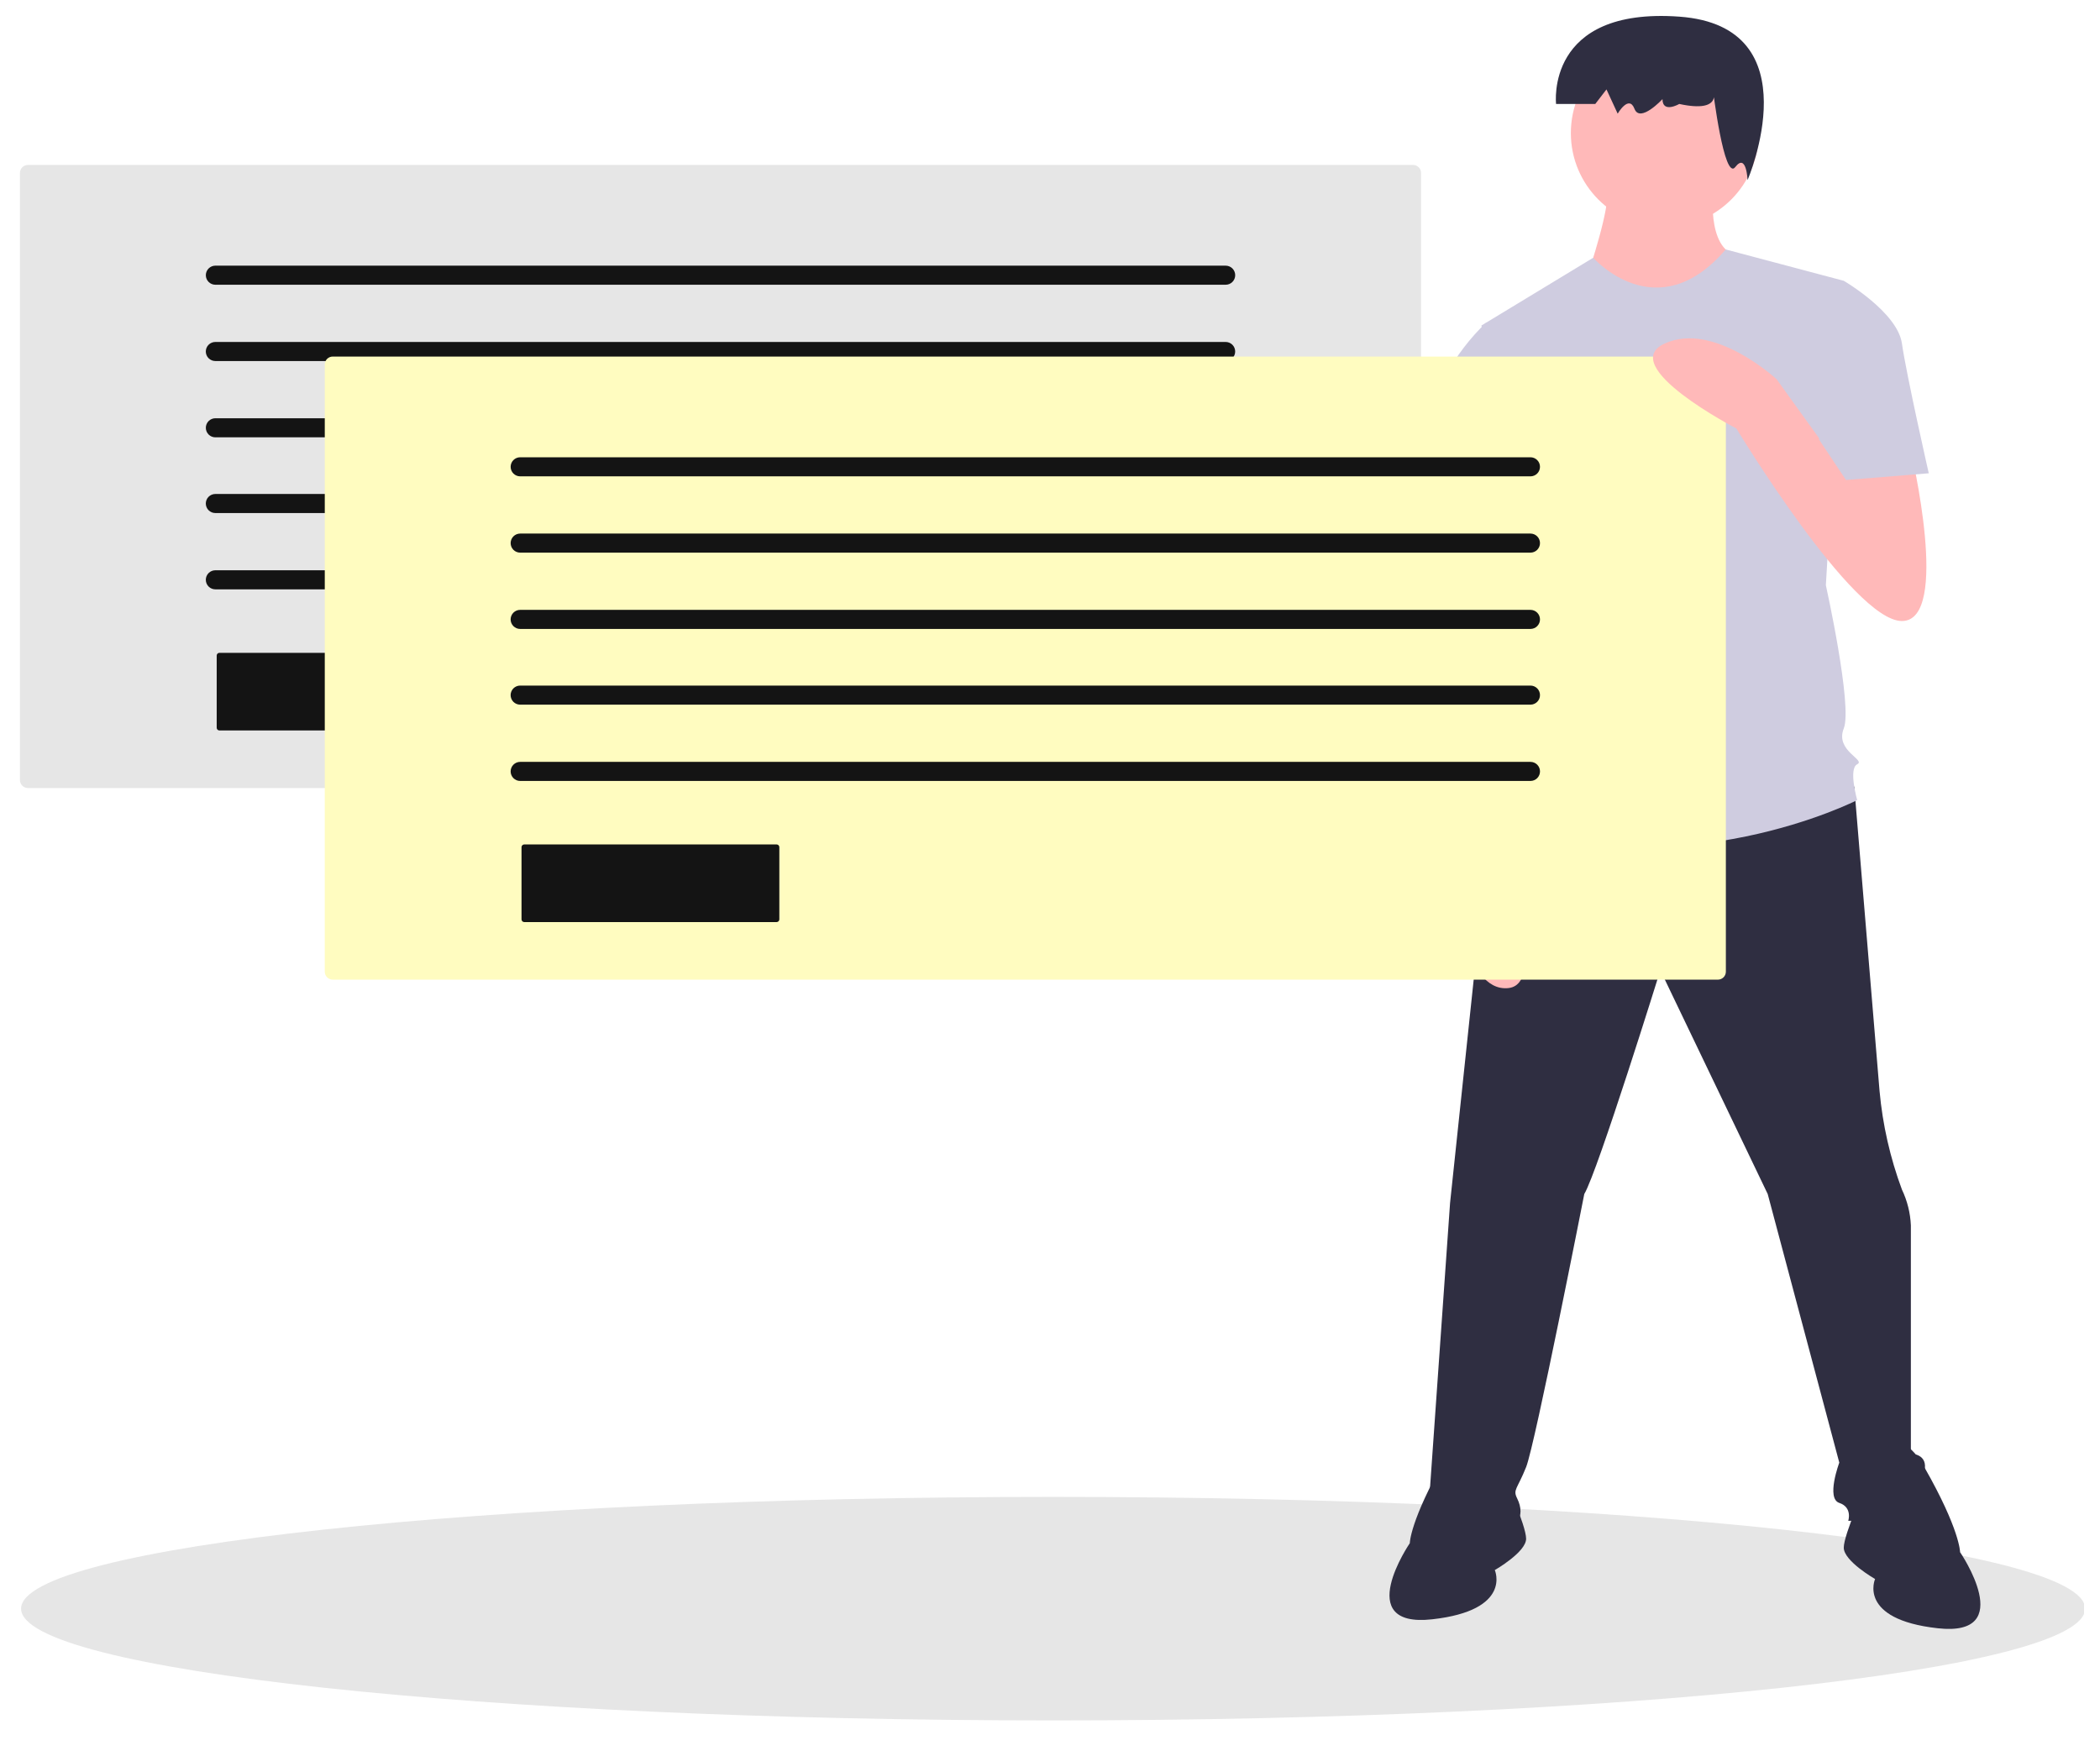 <svg width="526" height="440" viewBox="0 0 526 440" fill="none" xmlns="http://www.w3.org/2000/svg">
<g clip-path="url(#clip0)" filter="url(#filter0_d)">
<path d="M263.779 427.031C121.014 427.031 5.279 414.495 5.279 399.031C5.279 383.567 121.014 371.031 263.779 371.031C406.545 371.031 522.279 383.567 522.279 399.031C522.279 414.495 406.545 427.031 263.779 427.031Z" fill="#E6E6E6"/>
<path d="M353.948 37.326C354.476 37.327 354.981 37.537 355.354 37.91C355.727 38.283 355.937 38.789 355.938 39.317V191.442C355.937 191.969 355.727 192.476 355.354 192.849C354.981 193.222 354.476 193.432 353.948 193.433H6.989C6.461 193.432 5.955 193.222 5.582 192.849C5.209 192.476 5 191.969 4.999 191.442V39.317C5 38.789 5.21 38.283 5.582 37.91C5.955 37.537 6.461 37.327 6.989 37.326H353.948Z" fill="#E6E6E6"/>
<path d="M53.939 67.338H306.996C307.31 67.339 307.621 67.277 307.912 67.158C308.202 67.038 308.465 66.862 308.688 66.64C308.91 66.418 309.086 66.154 309.206 65.864C309.327 65.574 309.389 65.263 309.389 64.949C309.389 64.635 309.327 64.323 309.206 64.033C309.086 63.743 308.91 63.479 308.688 63.257C308.465 63.035 308.202 62.859 307.912 62.74C307.621 62.62 307.31 62.559 306.996 62.559H53.939C53.306 62.561 52.701 62.813 52.254 63.261C51.807 63.709 51.556 64.316 51.556 64.949C51.556 65.582 51.807 66.189 52.254 66.636C52.701 67.085 53.306 67.337 53.939 67.338V67.338Z" fill="#141414"/>
<path d="M53.938 86.453H306.995C307.629 86.453 308.236 86.201 308.684 85.753C309.131 85.305 309.383 84.698 309.383 84.064C309.383 83.43 309.131 82.822 308.684 82.374C308.236 81.926 307.629 81.674 306.995 81.674H53.938C53.305 81.674 52.697 81.926 52.25 82.374C51.802 82.822 51.55 83.43 51.55 84.064C51.55 84.698 51.802 85.305 52.25 85.753C52.697 86.201 53.305 86.453 53.938 86.453Z" fill="#141414"/>
<path d="M53.939 105.568H306.996C307.31 105.569 307.621 105.508 307.912 105.388C308.202 105.268 308.465 105.092 308.688 104.87C308.91 104.648 309.086 104.385 309.206 104.094C309.327 103.804 309.389 103.493 309.389 103.179C309.389 102.865 309.327 102.554 309.206 102.263C309.086 101.973 308.91 101.709 308.688 101.488C308.465 101.266 308.202 101.09 307.912 100.97C307.621 100.85 307.31 100.789 306.996 100.789H53.939C53.306 100.791 52.701 101.043 52.254 101.491C51.807 101.939 51.556 102.546 51.556 103.179C51.556 103.812 51.807 104.419 52.254 104.867C52.701 105.315 53.306 105.567 53.939 105.568V105.568Z" fill="#141414"/>
<path d="M53.938 124.539H306.995C307.629 124.539 308.236 124.287 308.684 123.839C309.131 123.391 309.383 122.783 309.383 122.149C309.383 121.516 309.131 120.908 308.684 120.46C308.236 120.012 307.629 119.76 306.995 119.76H53.938C53.305 119.76 52.697 120.012 52.25 120.46C51.802 120.908 51.55 121.516 51.55 122.149C51.55 122.783 51.802 123.391 52.25 123.839C52.697 124.287 53.305 124.539 53.938 124.539V124.539Z" fill="#141414"/>
<path d="M53.939 143.654H306.996C307.31 143.654 307.621 143.593 307.912 143.473C308.202 143.353 308.465 143.178 308.688 142.956C308.91 142.734 309.086 142.47 309.206 142.18C309.327 141.89 309.389 141.579 309.389 141.264C309.389 140.95 309.327 140.639 309.206 140.349C309.086 140.059 308.91 139.795 308.688 139.573C308.465 139.351 308.202 139.175 307.912 139.055C307.621 138.936 307.31 138.874 306.996 138.875H53.939C53.306 138.875 52.698 139.127 52.251 139.575C51.803 140.023 51.551 140.631 51.551 141.264C51.551 141.898 51.803 142.506 52.251 142.954C52.698 143.402 53.306 143.654 53.939 143.654V143.654Z" fill="#141414"/>
<path d="M118.172 159.56C118.353 159.56 118.526 159.632 118.654 159.76C118.781 159.888 118.853 160.061 118.854 160.242V178.329C118.853 178.51 118.781 178.683 118.654 178.811C118.526 178.939 118.353 179.011 118.172 179.011H54.958C54.778 179.011 54.604 178.939 54.476 178.811C54.349 178.683 54.277 178.51 54.277 178.329V160.242C54.277 160.061 54.349 159.888 54.476 159.76C54.604 159.632 54.778 159.56 54.958 159.56H118.172Z" fill="#141414"/>
<path d="M464.444 193.086C464.444 193.086 469.663 255.895 470.784 269.354C471.552 277.791 473.437 286.088 476.387 294.028C477.728 296.838 478.49 299.89 478.628 303.001V360.201C478.628 360.201 483.111 360.201 481.99 364.687C480.869 369.173 479.749 377.025 479.749 377.025H462.94C462.94 377.025 464.06 373.66 460.699 372.538C457.337 371.417 460.699 362.444 460.699 362.444L442.769 295.15L415.874 239.071C415.874 239.071 400.186 289.542 396.824 295.15C396.824 295.15 384.497 357.958 382.256 363.566C380.015 369.173 378.894 369.174 380.015 371.417C381.135 373.66 381.135 375.903 380.015 377.024C378.894 378.146 357.603 377.024 357.603 377.024L363.206 297.393L373.291 202.06L424.839 186.358L464.444 193.086Z" fill="#2F2E41"/>
<path d="M467.422 368.052C467.422 368.052 473.025 347.864 481.989 363.566C490.954 379.268 490.954 384.875 490.954 384.875C490.954 384.875 505.522 406.185 485.351 403.942C465.18 401.699 469.663 391.605 469.663 391.605C469.663 391.605 461.819 387.119 461.819 383.754C461.819 380.389 467.422 368.052 467.422 368.052Z" fill="#2F2E41"/>
<path d="M376.653 365.809C376.653 365.809 371.05 345.621 362.085 361.323C353.12 377.025 353.12 382.632 353.12 382.632C353.12 382.632 338.552 403.942 358.723 401.699C378.894 399.456 374.412 389.362 374.412 389.362C374.412 389.362 382.256 384.876 382.256 381.511C382.256 378.146 376.653 365.809 376.653 365.809Z" fill="#2F2E41"/>
<path d="M429.32 41.675C429.32 41.675 427.079 56.255 433.803 59.62C440.526 62.985 419.235 75.322 413.632 75.322C408.029 75.322 397.943 64.106 397.943 64.106C397.943 64.106 403.546 47.283 402.426 43.918L429.32 41.675Z" fill="#FFB9B9"/>
<path d="M416.995 52.891C403.998 52.891 393.462 42.346 393.462 29.338C393.462 16.33 403.998 5.785 416.995 5.785C429.991 5.785 440.527 16.33 440.527 29.338C440.527 42.346 429.991 52.891 416.995 52.891Z" fill="#FFB9B9"/>
<path d="M371.05 77.565L399.064 60.578C399.064 60.578 415.003 78.687 432.248 58.498L461.819 66.35L457.336 142.616C457.336 142.616 464.06 172.899 461.819 178.507C459.578 184.114 467.422 186.358 465.181 187.479C462.939 188.601 465.181 196.452 465.181 196.452C465.181 196.452 421.477 218.883 373.291 202.059L377.773 187.479C377.163 185.573 377.049 183.543 377.441 181.58C377.833 179.618 378.719 177.788 380.015 176.263C380.015 176.263 375.532 169.534 381.135 163.926C381.135 163.926 378.894 153.832 384.497 149.346L385.618 133.644L382.256 125.793L371.05 77.565Z" fill="#CFCCE0"/>
<path d="M429.037 18.401C429.037 18.401 431.843 24.478 420.621 22.047C420.621 22.047 416.412 24.478 416.412 20.832C416.412 20.832 410.801 26.909 409.398 23.263C407.996 19.617 405.19 24.478 405.19 24.478L402.384 18.401L399.579 22.047H389.759C389.759 22.047 386.954 -2.26 420.621 0.171C454.288 2.602 437.725 41.114 437.725 41.114C437.725 41.114 437.454 34.201 434.649 37.847C431.843 41.493 429.037 18.401 429.037 18.401Z" fill="#2F2E41"/>
<path d="M360.964 122.428L359.843 145.981C359.843 145.981 355.361 189.722 364.326 208.789V218.883C364.326 218.883 366.567 244.679 377.773 243.558C388.979 242.436 374.411 206.546 374.411 206.546L376.652 157.197L378.893 129.157L360.964 122.428Z" fill="#FFB9B9"/>
<path d="M383.375 78.687L372.197 76.869C364.144 84.613 358.659 94.642 356.481 105.604C353.119 123.55 351.998 126.914 351.998 126.914L378.893 133.644L393.461 105.604L383.375 78.687Z" fill="#CFCCE0"/>
<path d="M430.298 85.331C430.825 85.332 431.331 85.542 431.704 85.915C432.077 86.288 432.287 86.794 432.287 87.322V239.447C432.287 239.975 432.077 240.481 431.704 240.854C431.331 241.227 430.825 241.437 430.298 241.438H83.338C82.811 241.437 82.305 241.227 81.932 240.854C81.559 240.481 81.349 239.975 81.349 239.447V87.322C81.349 86.794 81.559 86.288 81.932 85.915C82.305 85.542 82.811 85.332 83.338 85.331H430.298Z" fill="#FFFCC0"/>
<path d="M130.29 115.343H383.348C383.98 115.342 384.586 115.09 385.033 114.642C385.48 114.194 385.73 113.587 385.73 112.954C385.73 112.321 385.48 111.714 385.033 111.266C384.586 110.818 383.98 110.566 383.348 110.564H130.29C129.657 110.564 129.05 110.816 128.602 111.264C128.155 111.712 127.903 112.32 127.903 112.954C127.903 113.587 128.155 114.195 128.602 114.643C129.05 115.091 129.657 115.343 130.29 115.343V115.343Z" fill="#141414"/>
<path d="M130.29 134.458H383.348C383.98 134.457 384.586 134.205 385.033 133.757C385.48 133.309 385.73 132.702 385.73 132.069C385.73 131.436 385.48 130.829 385.033 130.381C384.586 129.933 383.98 129.681 383.348 129.68H130.29C129.657 129.68 129.05 129.931 128.602 130.379C128.155 130.827 127.903 131.435 127.903 132.069C127.903 132.703 128.155 133.31 128.602 133.759C129.05 134.207 129.657 134.458 130.29 134.458Z" fill="#141414"/>
<path d="M130.29 153.573H383.348C383.98 153.572 384.586 153.32 385.033 152.872C385.48 152.424 385.73 151.817 385.73 151.184C385.73 150.551 385.48 149.944 385.033 149.496C384.586 149.048 383.98 148.796 383.348 148.795H130.29C129.977 148.794 129.666 148.855 129.375 148.975C129.085 149.095 128.821 149.271 128.599 149.493C128.377 149.715 128.201 149.978 128.08 150.269C127.96 150.559 127.898 150.87 127.898 151.184C127.898 151.498 127.96 151.809 128.08 152.1C128.201 152.39 128.377 152.653 128.599 152.875C128.821 153.097 129.085 153.273 129.375 153.393C129.666 153.513 129.977 153.574 130.29 153.573V153.573Z" fill="#141414"/>
<path d="M130.29 172.544H383.348C383.98 172.543 384.586 172.29 385.033 171.842C385.48 171.394 385.73 170.787 385.73 170.154C385.73 169.522 385.48 168.915 385.033 168.467C384.586 168.019 383.98 167.766 383.348 167.765H130.29C129.977 167.764 129.666 167.826 129.375 167.946C129.085 168.065 128.821 168.241 128.599 168.463C128.377 168.685 128.201 168.949 128.08 169.239C127.96 169.529 127.898 169.84 127.898 170.154C127.898 170.469 127.96 170.78 128.08 171.07C128.201 171.36 128.377 171.624 128.599 171.846C128.821 172.068 129.085 172.244 129.375 172.363C129.666 172.483 129.977 172.544 130.29 172.544V172.544Z" fill="#141414"/>
<path d="M130.29 191.659H383.347C383.98 191.659 384.587 191.407 385.035 190.959C385.483 190.511 385.734 189.903 385.734 189.27C385.734 188.636 385.483 188.028 385.035 187.58C384.587 187.132 383.98 186.88 383.347 186.88H130.29C129.656 186.88 129.049 187.132 128.601 187.58C128.154 188.028 127.902 188.636 127.902 189.27C127.902 189.903 128.154 190.511 128.601 190.959C129.049 191.407 129.656 191.659 130.29 191.659V191.659Z" fill="#141414"/>
<path d="M194.523 207.565C194.704 207.565 194.877 207.637 195.005 207.765C195.133 207.893 195.205 208.066 195.205 208.247V226.334C195.205 226.515 195.133 226.688 195.005 226.816C194.877 226.944 194.704 227.016 194.523 227.016H131.31C131.129 227.016 130.956 226.944 130.828 226.816C130.7 226.688 130.628 226.515 130.628 226.334V208.247C130.628 208.066 130.7 207.893 130.828 207.765C130.956 207.637 131.129 207.565 131.31 207.565H194.523Z" fill="#141414"/>
<path d="M478.628 108.969C478.628 108.969 488.714 151.589 476.387 151.589C464.06 151.589 434.924 103.361 434.924 103.361C434.924 103.361 404.668 87.659 416.995 82.052C429.321 76.444 445.01 91.024 445.01 91.024L463.112 116.178L464.06 103.361L478.628 108.969Z" fill="#FFB9B9"/>
<path d="M455.094 73.079L461.818 66.35C461.818 66.35 475.265 74.201 476.386 82.052C477.506 89.903 483.109 114.577 483.109 114.577L462.378 116.259L455.654 106.165L455.094 73.079Z" fill="#CFCCE0"/>
</g>
<defs>
<filter id="filter0_d" x="-4" y="0" width="530" height="448" filterUnits="userSpaceOnUse" color-interpolation-filters="sRGB">
<feFlood flood-opacity="0" result="BackgroundImageFix"/>
<feColorMatrix in="SourceAlpha" type="matrix" values="0 0 0 0 0 0 0 0 0 0 0 0 0 0 0 0 0 0 127 0"/>
<feOffset dy="4"/>
<feGaussianBlur stdDeviation="2"/>
<feColorMatrix type="matrix" values="0 0 0 0 0 0 0 0 0 0 0 0 0 0 0 0 0 0 0.25 0"/>
<feBlend mode="normal" in2="BackgroundImageFix" result="effect1_dropShadow"/>
<feBlend mode="normal" in="SourceGraphic" in2="effect1_dropShadow" result="shape"/>
</filter>
<clipPath id="clip0">
<rect width="522" height="440" fill="white" transform="matrix(-1 0 0 1 522 0)"/>
</clipPath>
</defs>
</svg>
